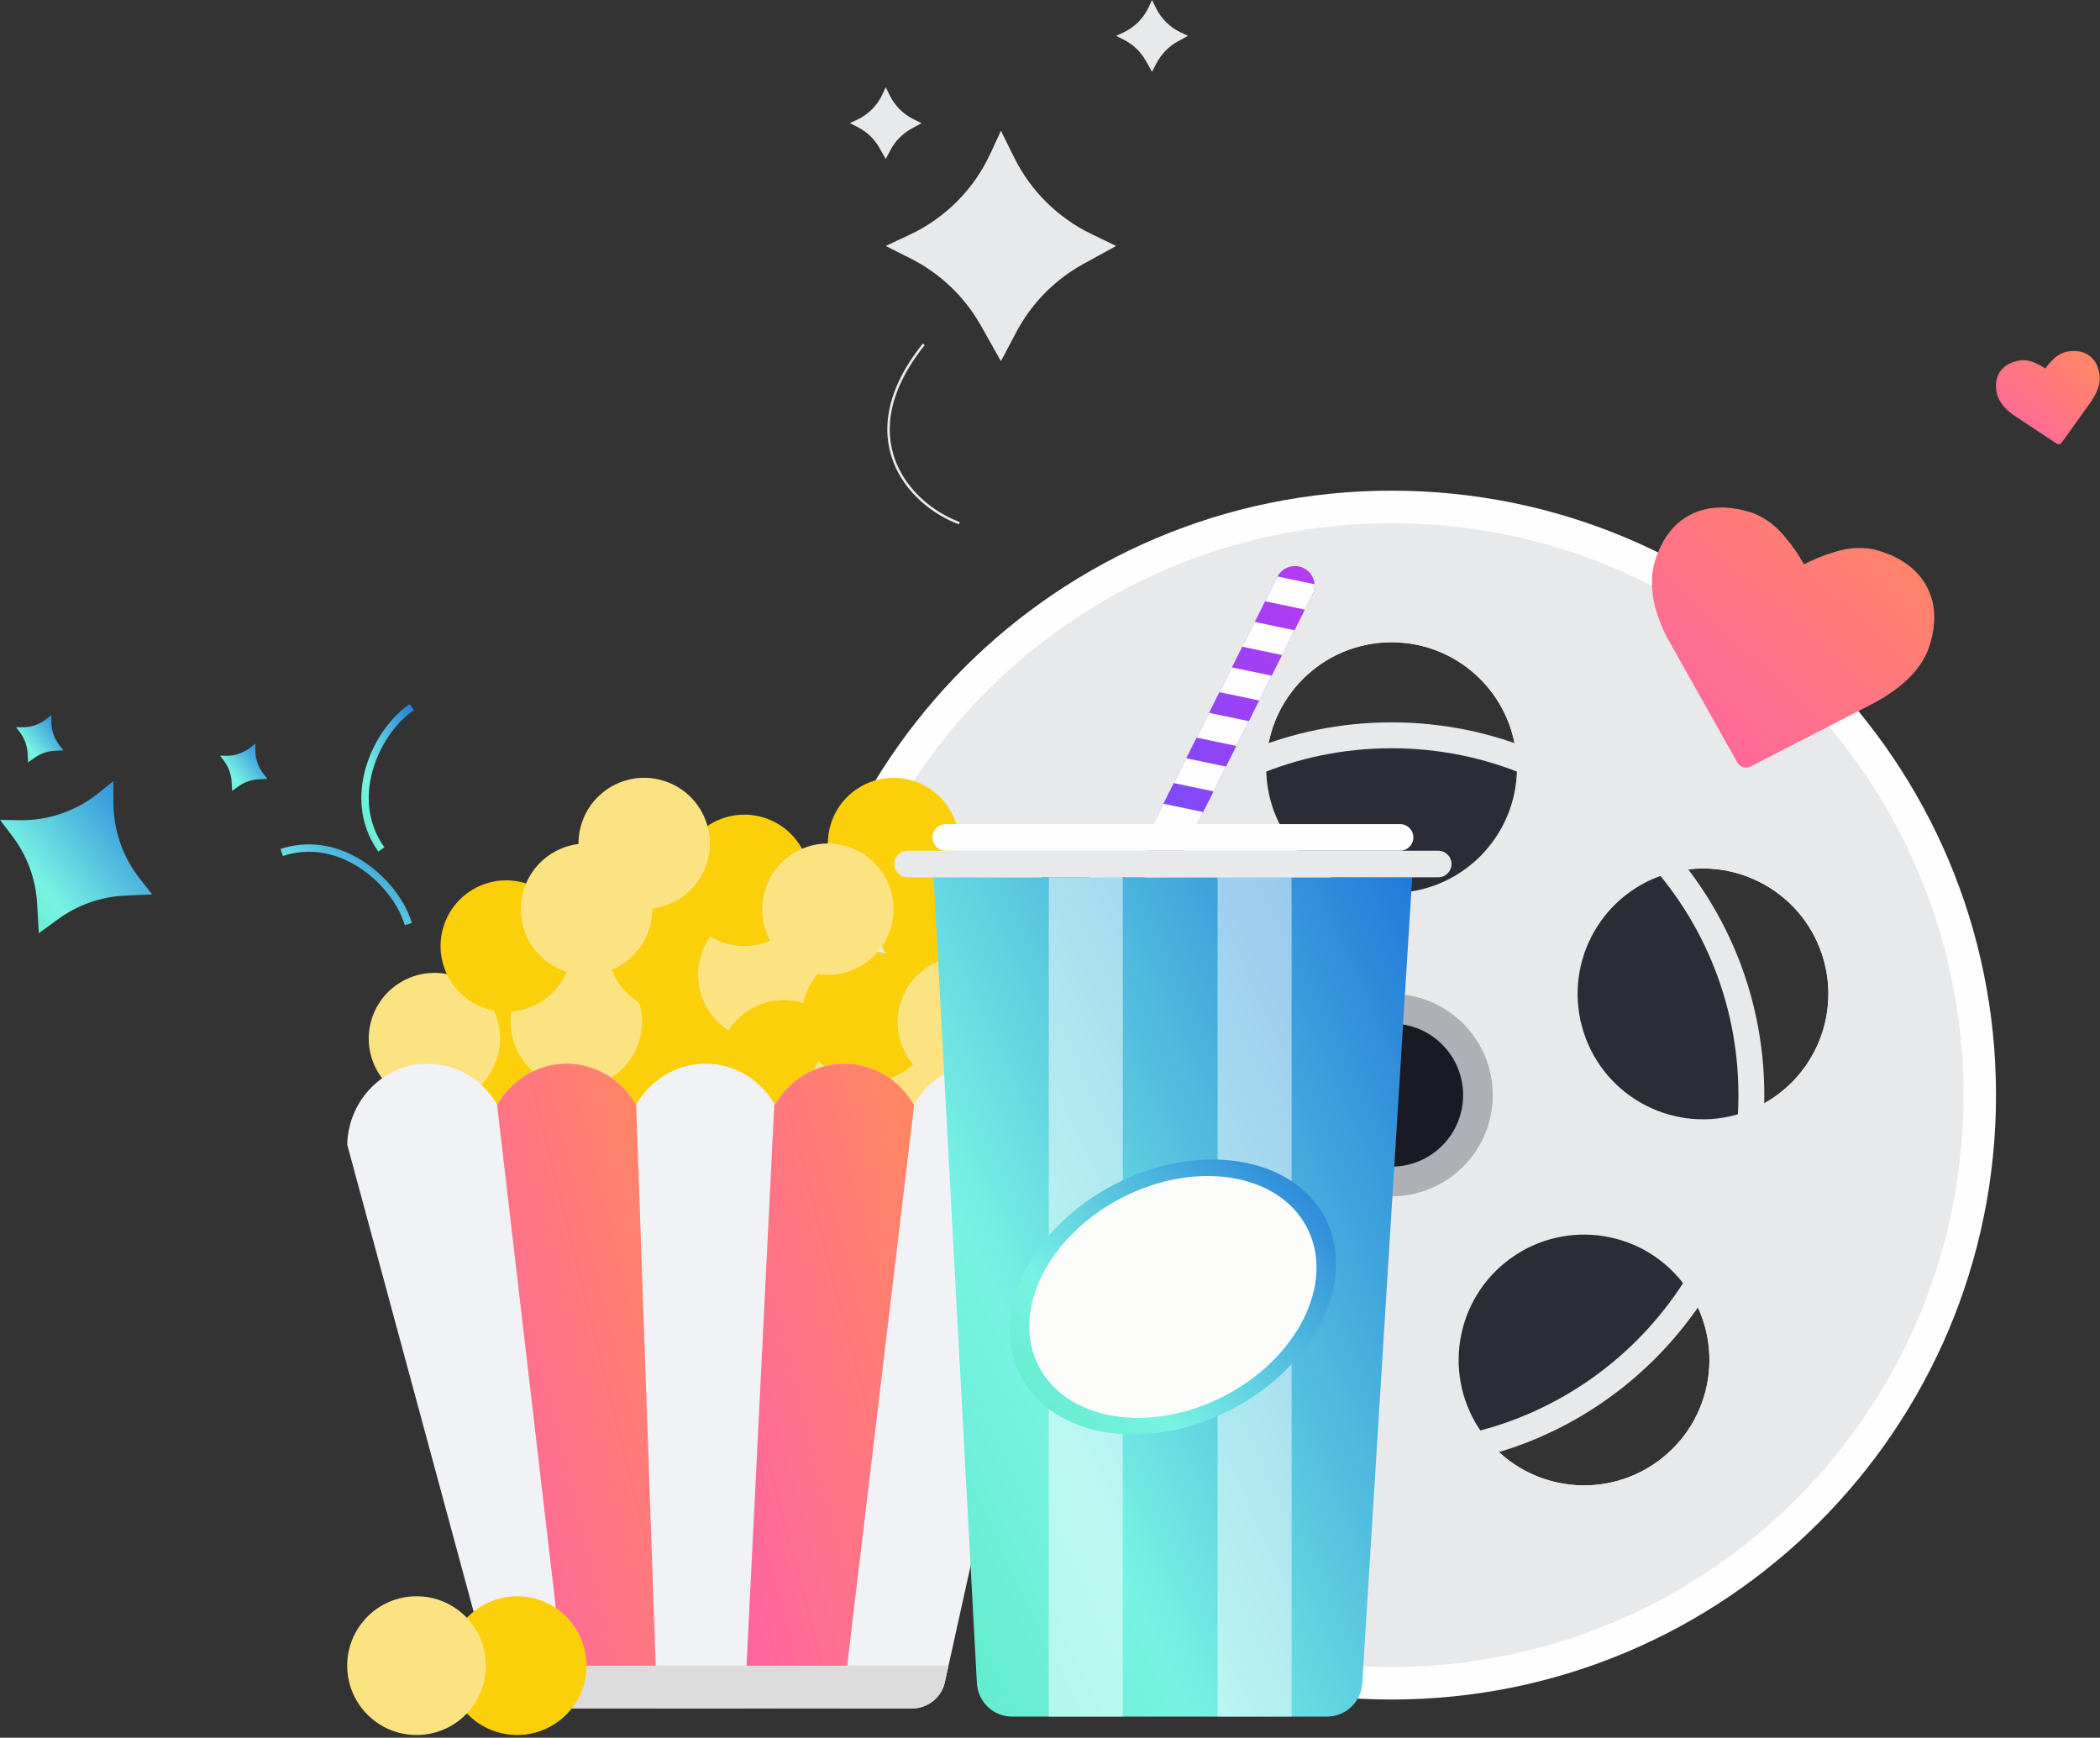 <svg width="852" height="705" viewBox="0 0 852 705" fill="none" xmlns="http://www.w3.org/2000/svg">
<rect x="0" y="0" width="852" height="705" fill="#333333" stroke="none"/>
<g id="All Done">
<path id="Fill 1" fill-rule="evenodd" clip-rule="evenodd" d="M564.591 199.063C700.014 199.063 809.811 308.863 809.811 444.283C809.811 579.703 700.014 689.503 564.591 689.503C429.144 689.503 319.371 579.703 319.371 444.283C319.371 308.863 429.144 199.063 564.591 199.063ZM706.644 451.603C733.374 442.933 747.981 414.223 739.311 387.493C730.644 360.793 701.931 346.153 675.201 354.853C648.504 363.523 633.864 392.233 642.561 418.933C651.231 445.663 679.941 460.303 706.644 451.603ZM683.811 521.863C667.311 499.123 635.514 494.083 612.774 510.613C590.031 527.113 584.994 558.943 601.524 581.653C618.024 604.393 649.851 609.433 672.561 592.903C695.301 576.403 700.341 544.573 683.811 521.863ZM513.711 311.443C513.711 339.523 536.481 362.293 564.591 362.293C592.671 362.293 615.441 339.523 615.441 311.443C615.441 283.333 592.671 260.563 564.591 260.563C536.481 260.563 513.711 283.333 513.711 311.443ZM527.661 581.653C544.161 558.943 539.124 527.113 516.384 510.613C493.671 494.083 461.841 499.123 445.341 521.863C428.811 544.573 433.851 576.403 456.591 592.903C479.331 609.433 511.134 604.393 527.661 581.653ZM389.841 387.493C381.171 414.223 395.781 442.933 422.511 451.603C449.241 460.303 477.921 445.663 486.624 418.933C495.291 392.233 480.681 363.523 453.954 354.853C427.221 346.153 398.541 360.793 389.841 387.493Z" fill="#FEFEFE"/>
<path id="Fill 3" fill-rule="evenodd" clip-rule="evenodd" d="M715.803 444.281C715.803 527.795 648.102 595.496 564.585 595.496C481.071 595.496 413.367 527.795 413.367 444.281C413.367 360.767 481.071 293.063 564.585 293.063C648.102 293.063 715.803 360.767 715.803 444.281Z" fill="#E8E9EB"/>
<path id="Fill 5" fill-rule="evenodd" clip-rule="evenodd" d="M705.303 444.281C705.303 521.996 642.303 584.999 564.585 584.999C486.867 584.999 423.867 521.996 423.867 444.281C423.867 366.563 486.867 303.563 564.585 303.563C642.303 303.563 705.303 366.563 705.303 444.281Z" fill="#2C2C36"/>
<path id="Fill 7" fill-rule="evenodd" clip-rule="evenodd" d="M706.643 451.602C679.943 460.302 651.23 445.665 642.563 418.932C633.863 392.232 648.503 363.522 675.203 354.852C701.933 346.152 730.643 360.792 739.313 387.492C747.98 414.222 733.373 442.932 706.643 451.602ZM672.563 592.905C649.85 609.432 618.023 604.395 601.523 581.655C584.993 558.942 590.033 527.112 612.773 510.612C635.513 494.082 667.313 499.122 683.813 521.862C700.34 544.572 695.303 576.405 672.563 592.905ZM513.71 311.442C513.71 283.332 536.48 260.562 564.59 260.562C592.673 260.562 615.443 283.332 615.443 311.442C615.443 339.522 592.673 362.292 564.59 362.292C536.48 362.292 513.71 339.522 513.71 311.442ZM527.663 581.655C511.133 604.395 479.33 609.432 456.593 592.905C433.853 576.405 428.813 544.572 445.343 521.862C461.843 499.122 493.673 494.082 516.383 510.612C539.123 527.112 544.163 558.942 527.663 581.655ZM389.843 387.492C398.543 360.792 427.223 346.152 453.953 354.852C480.683 363.522 495.293 392.232 486.623 418.932C477.923 445.665 449.243 460.302 422.513 451.602C395.783 442.932 381.173 414.222 389.843 387.492ZM564.59 212.262C436.433 212.262 332.543 316.122 332.543 444.285C332.543 572.415 436.433 676.302 564.59 676.302C692.72 676.302 796.613 572.415 796.613 444.285C796.613 316.122 692.72 212.262 564.59 212.262Z" fill="#E8E9EB"/>
<path id="Fill 9" fill-rule="evenodd" clip-rule="evenodd" d="M707.234 311.244C706.157 310.92 705.353 310.272 704.828 309.3L677.195 260.136C676.88 259.68 676.469 258.969 675.968 258C675.464 257.037 674.72 255.33 673.733 252.885C672.746 250.437 671.939 247.989 671.315 245.538C670.691 243.087 670.334 240.243 670.244 237C670.151 233.757 670.523 230.745 671.357 227.964C674.096 218.823 678.875 212.472 685.694 208.902C692.516 205.332 700.577 204.942 709.883 207.732C712.457 208.503 714.95 209.739 717.362 211.434C719.774 213.129 721.907 215.082 723.755 217.29C725.606 219.495 727.163 221.514 728.426 223.341C729.689 225.168 730.844 227.055 731.891 228.996C733.835 227.949 735.836 227.01 737.897 226.182C739.955 225.351 742.367 224.52 745.127 223.695C747.887 222.87 750.74 222.414 753.686 222.324C756.635 222.234 759.395 222.576 761.969 223.347C771.275 226.137 777.794 230.898 781.526 237.63C785.255 244.362 785.753 252.297 783.014 261.435C780.26 270.615 772.7 278.535 760.337 285.195L710.312 310.944C709.34 311.469 708.314 311.568 707.234 311.244Z" fill="url(#paint0_linear_1_250)"/>
<path id="Fill 11" fill-rule="evenodd" clip-rule="evenodd" d="M835.494 180.201C835.092 180.276 834.723 180.201 834.396 179.97L817.296 168.648C817.116 168.552 816.864 168.39 816.543 168.162C816.219 167.934 815.694 167.505 814.971 166.878C814.245 166.248 813.576 165.591 812.97 164.901C812.361 164.211 811.773 163.35 811.206 162.318C810.639 161.283 810.258 160.248 810.066 159.207C809.436 155.796 809.931 152.946 811.545 150.66C813.159 148.374 815.7 146.91 819.177 146.268C820.137 146.091 821.148 146.076 822.21 146.226C823.272 146.373 824.286 146.652 825.249 147.06C826.215 147.465 827.055 147.861 827.766 148.242C828.477 148.623 829.164 149.043 829.824 149.496C830.28 148.836 830.772 148.2 831.303 147.588C831.828 146.979 832.47 146.31 833.229 145.584C833.985 144.861 834.831 144.24 835.77 143.721C836.709 143.202 837.66 142.854 838.62 142.677C842.094 142.035 844.992 142.494 847.317 144.054C849.642 145.614 851.118 148.098 851.748 151.512C852.381 154.938 851.25 158.754 848.355 162.96L836.439 179.592C836.214 179.925 835.899 180.126 835.494 180.201Z" fill="url(#paint1_linear_1_250)"/>
<path id="Fill 13" fill-rule="evenodd" clip-rule="evenodd" d="M605.639 444.281C605.639 466.955 587.258 485.333 564.584 485.333C541.913 485.333 523.535 466.955 523.535 444.281C523.535 421.607 541.913 403.229 564.584 403.229C587.258 403.229 605.639 421.607 605.639 444.281Z" fill="#AFB0B5"/>
<path id="Fill 15" fill-rule="evenodd" clip-rule="evenodd" d="M593.612 444.281C593.612 460.313 580.616 473.309 564.581 473.309C548.549 473.309 535.553 460.313 535.553 444.281C535.553 428.249 548.549 415.253 564.581 415.253C580.616 415.253 593.612 428.249 593.612 444.281Z" fill="#1A1A24"/>
<path id="Fill 17" fill-rule="evenodd" clip-rule="evenodd" d="M239.172 438.826C235.236 453.01 220.548 461.314 206.367 457.378C192.186 453.442 183.879 438.754 187.815 424.573C191.751 410.389 206.439 402.085 220.62 406.021C234.804 409.957 243.108 424.645 239.172 438.826Z" fill="#FBCF0A"/>
<path id="Fill 19" fill-rule="evenodd" clip-rule="evenodd" d="M201.936 428.491C198 442.672 183.312 450.979 169.131 447.043C154.95 443.107 146.643 428.419 150.579 414.238C154.515 400.054 169.203 391.75 183.384 395.686C197.568 399.622 205.872 414.31 201.936 428.491Z" fill="#FBE381"/>
<path id="Fill 21" fill-rule="evenodd" clip-rule="evenodd" d="M296.752 432.112C292.816 446.293 278.128 454.6 263.947 450.664C249.766 446.728 241.459 432.04 245.395 417.859C249.331 403.675 264.019 395.371 278.2 399.307C292.381 403.243 300.688 417.931 296.752 432.112Z" fill="#FBCF0A"/>
<path id="Fill 23" fill-rule="evenodd" clip-rule="evenodd" d="M259.522 421.778C255.586 435.962 240.898 444.266 226.717 440.33C212.536 436.394 204.229 421.706 208.165 407.525C212.101 393.341 226.789 385.037 240.97 388.973C255.151 392.909 263.458 407.597 259.522 421.778Z" fill="#FBE381"/>
<path id="Fill 25" fill-rule="evenodd" clip-rule="evenodd" d="M247.648 375.735C252.109 361.71 267.094 353.958 281.119 358.419C295.147 362.88 302.899 377.865 298.438 391.89C293.977 405.918 278.989 413.67 264.964 409.209C250.939 404.748 243.187 389.76 247.648 375.735Z" fill="#FBCF0A"/>
<path id="Fill 27" fill-rule="evenodd" clip-rule="evenodd" d="M180.001 375.735C184.462 361.71 199.447 353.958 213.475 358.419C227.5 362.88 235.252 377.865 230.791 391.89C226.33 405.918 211.345 413.67 197.317 409.209C183.292 404.748 175.54 389.76 180.001 375.735Z" fill="#FBCF0A"/>
<path id="Fill 29" fill-rule="evenodd" clip-rule="evenodd" d="M337.132 334.136C341.593 320.111 356.578 312.356 370.606 316.817C384.631 321.278 392.383 336.266 387.922 350.291C383.461 364.316 368.476 372.071 354.448 367.607C340.426 363.146 332.671 348.161 337.132 334.136Z" fill="#FBCF0A"/>
<path id="Fill 31" fill-rule="evenodd" clip-rule="evenodd" d="M284.468 387.448C288.929 373.423 303.917 365.668 317.942 370.132C331.967 374.59 339.719 389.578 335.258 403.603C330.797 417.628 315.812 425.383 301.787 420.922C287.762 416.458 280.007 401.473 284.468 387.448Z" fill="#FBE381"/>
<path id="Fill 33" fill-rule="evenodd" clip-rule="evenodd" d="M292.659 424.328C297.12 410.303 312.105 402.551 326.133 407.012C340.158 411.47 347.91 426.458 343.449 440.483C338.988 454.508 324.003 462.263 309.975 457.802C295.95 453.338 288.198 438.353 292.659 424.328Z" fill="#FBCF0A"/>
<path id="Fill 35" fill-rule="evenodd" clip-rule="evenodd" d="M329.48 436.039C333.941 422.014 348.926 414.262 362.951 418.723C376.979 423.184 384.731 438.169 380.27 452.197C375.809 466.222 360.824 473.977 346.796 469.513C332.771 465.052 325.019 450.067 329.48 436.039Z" fill="#FBE381"/>
<path id="Fill 37" fill-rule="evenodd" clip-rule="evenodd" d="M294.629 382.765C280.487 378.691 272.324 363.922 276.398 349.78C280.475 335.638 295.241 327.475 309.383 331.549C323.525 335.626 331.688 350.392 327.614 364.534C323.54 378.679 308.771 386.839 294.629 382.765Z" fill="#FBCF0A"/>
<path id="Fill 39" fill-rule="evenodd" clip-rule="evenodd" d="M344.649 438.102C330.507 434.028 322.344 419.259 326.421 405.117C330.495 390.975 345.264 382.812 359.406 386.889C373.548 390.963 381.711 405.729 377.634 419.874C373.56 434.016 358.791 442.176 344.649 438.102Z" fill="#FBCF0A"/>
<path id="Fill 41" fill-rule="evenodd" clip-rule="evenodd" d="M374.152 397.6C360.01 393.526 351.847 378.757 355.921 364.615C359.998 350.473 374.764 342.31 388.906 346.384C403.051 350.461 411.211 365.227 407.137 379.369C403.063 393.514 388.294 401.674 374.152 397.6Z" fill="#FBCF0A"/>
<path id="Fill 43" fill-rule="evenodd" clip-rule="evenodd" d="M383.461 440.258C369.319 436.184 361.156 421.415 365.233 407.273C369.307 393.131 384.076 384.968 398.218 389.045C412.36 393.119 420.523 407.885 416.446 422.03C412.372 436.172 397.603 444.332 383.461 440.258Z" fill="#FBE381"/>
<path id="Fill 45" fill-rule="evenodd" clip-rule="evenodd" d="M429.636 391.031C444.351 391.232 456.12 403.328 455.916 418.043C455.715 432.761 443.622 444.527 428.904 444.326C414.189 444.122 402.423 432.029 402.624 417.314C402.825 402.596 414.918 390.83 429.636 391.031Z" fill="#FBCF0A"/>
<path id="Fill 47" fill-rule="evenodd" clip-rule="evenodd" d="M409.409 352.335C424.124 352.536 435.893 364.632 435.689 379.347C435.488 394.065 423.395 405.831 408.677 405.63C393.962 405.426 382.196 393.333 382.397 378.618C382.598 363.9 394.694 352.134 409.409 352.335Z" fill="#FBE381"/>
<path id="Fill 49" fill-rule="evenodd" clip-rule="evenodd" d="M328.496 394.476C314.354 390.402 306.191 375.633 310.265 361.491C314.342 347.349 329.111 339.186 343.25 343.263C357.395 347.337 365.558 362.103 361.481 376.248C357.407 390.39 342.638 398.55 328.496 394.476Z" fill="#FBE381"/>
<path id="Fill 51" fill-rule="evenodd" clip-rule="evenodd" d="M230.58 394.476C216.438 390.402 208.275 375.633 212.349 361.491C216.426 347.349 231.195 339.186 245.334 343.263C259.479 347.337 267.639 362.103 263.565 376.248C259.491 390.39 244.722 398.55 230.58 394.476Z" fill="#FBE381"/>
<path id="Fill 53" fill-rule="evenodd" clip-rule="evenodd" d="M253.975 367.82C239.833 363.746 231.67 348.977 235.747 334.835C239.821 320.693 254.59 312.53 268.729 316.607C282.874 320.681 291.037 335.447 286.96 349.592C282.886 363.734 268.117 371.894 253.975 367.82Z" fill="#FBE381"/>
<path id="Fill 55" fill-rule="evenodd" clip-rule="evenodd" d="M431.595 464.361V464.388L427.935 480.909L384.825 675.759L383.334 682.482C381.954 688.674 376.437 693.12 370.077 693.12H213.132C206.997 693.12 201.624 689.013 200.046 683.073L198.078 675.786V675.759L146.1 483.693L140.865 464.361V464.331C141.345 446.154 155.781 431.547 173.538 431.547C185.499 431.547 195.909 438.186 201.651 448.038C201.678 448.095 201.708 448.152 201.735 448.206C207.42 438.273 217.89 431.547 229.905 431.547C241.893 431.547 252.363 438.273 258.075 448.206C258.075 448.206 258.075 448.176 258.102 448.176C263.787 438.273 274.227 431.547 286.245 431.547C298.065 431.547 308.418 438.075 314.16 447.786C314.244 447.924 314.331 448.065 314.412 448.206C320.097 438.273 330.567 431.547 342.585 431.547C354.6 431.547 365.067 438.273 370.752 448.206C370.809 448.122 370.866 448.038 370.92 447.954C376.605 438.162 387.018 431.547 398.922 431.547C416.679 431.547 431.115 446.178 431.595 464.361Z" fill="#F1F2F6"/>
<path id="Fill 57" fill-rule="evenodd" clip-rule="evenodd" d="M266.657 693.12H230.27L228.245 675.759L201.65 448.038C201.677 448.095 201.707 448.152 201.734 448.206C207.419 438.273 217.889 431.547 229.904 431.547C241.892 431.547 252.362 438.273 258.074 448.206C258.074 448.206 258.074 448.179 258.101 448.179L266.036 675.759L266.657 693.12Z" fill="url(#paint2_linear_1_250)"/>
<path id="Fill 59" fill-rule="evenodd" clip-rule="evenodd" d="M370.923 447.955L343.71 675.76L341.628 693.121H302.004L302.877 675.76L314.163 447.784C314.247 447.925 314.331 448.066 314.415 448.207C320.1 438.271 330.57 431.548 342.585 431.548C354.603 431.548 365.07 438.271 370.755 448.207C370.812 448.123 370.866 448.036 370.923 447.955Z" fill="url(#paint3_linear_1_250)"/>
<path id="Fill 61" fill-rule="evenodd" clip-rule="evenodd" d="M384.823 675.758L383.332 682.481C381.952 688.676 376.438 693.119 370.075 693.119H213.133C206.998 693.119 201.622 689.012 200.047 683.072L198.076 675.785V675.758H384.823Z" fill="#DCDCDC"/>
<path id="Fill 63" fill-rule="evenodd" clip-rule="evenodd" d="M237.959 675.758C237.959 691.301 225.359 703.898 209.816 703.898C194.273 703.898 181.676 691.301 181.676 675.758C181.676 660.215 194.273 647.615 209.816 647.615C225.359 647.615 237.959 660.215 237.959 675.758Z" fill="#FBCF0A"/>
<path id="Fill 65" fill-rule="evenodd" clip-rule="evenodd" d="M197.148 675.758C197.148 691.301 184.548 703.898 169.008 703.898C153.465 703.898 140.865 691.301 140.865 675.758C140.865 660.215 153.465 647.615 169.008 647.615C184.548 647.615 197.148 660.215 197.148 675.758Z" fill="#FBE381"/>
<path id="Fill 67" fill-rule="evenodd" clip-rule="evenodd" d="M532.508 241.192L469.745 366.085C467.774 370.009 462.974 371.596 459.053 369.625C455.132 367.654 453.515 362.842 455.489 358.921L518.327 233.875C520.334 230.068 525.095 228.553 528.968 230.5C530.93 231.484 532.313 233.188 532.949 235.114C533.15 235.717 533.288 236.386 533.312 237.028C533.435 238.411 533.18 239.86 532.508 241.192Z" fill="url(#paint4_linear_1_250)"/>
<path id="Fill 69" fill-rule="evenodd" clip-rule="evenodd" d="M532.506 241.192L529.425 247.327L513.27 243.934L518.325 233.875L533.31 237.028C533.433 238.411 533.178 239.86 532.506 241.192Z" fill="#FEFEFE"/>
<path id="Fill 71" fill-rule="evenodd" clip-rule="evenodd" d="M525.219 255.7L520.161 265.759L504.012 262.366L509.064 252.307L525.219 255.7Z" fill="#FEFEFE"/>
<path id="Fill 73" fill-rule="evenodd" clip-rule="evenodd" d="M515.955 274.13L510.9 284.189L494.736 280.82L499.788 270.761L515.955 274.13Z" fill="#FEFEFE"/>
<path id="Fill 75" fill-rule="evenodd" clip-rule="evenodd" d="M506.677 292.587L501.622 302.646L485.473 299.253L490.525 289.194L506.677 292.587Z" fill="#FEFEFE"/>
<path id="Fill 77" fill-rule="evenodd" clip-rule="evenodd" d="M497.416 311.018L492.358 321.077L476.209 317.684L481.261 307.625L497.416 311.018Z" fill="#FEFEFE"/>
<path id="Fill 79" fill-rule="evenodd" clip-rule="evenodd" d="M488.153 329.45L483.098 339.509L466.934 336.14L471.989 326.081L488.153 329.45Z" fill="#FEFEFE"/>
<path id="Fill 81" fill-rule="evenodd" clip-rule="evenodd" d="M478.877 347.906L473.822 357.965L457.67 354.572L462.725 344.513L478.877 347.906Z" fill="#FEFEFE"/>
<path id="Fill 83" fill-rule="evenodd" clip-rule="evenodd" d="M538.358 696.439H410.66C403.037 696.439 396.743 690.475 396.335 682.864L378.773 355.927H572.948L552.674 682.981C552.206 690.544 545.936 696.439 538.358 696.439Z" fill="url(#paint5_linear_1_250)"/>
<path id="Fill 85" fill-rule="evenodd" clip-rule="evenodd" d="M583.501 355.927H368.218C365.242 355.927 362.824 353.512 362.824 350.533C362.824 347.554 365.242 345.139 368.218 345.139H583.501C586.48 345.139 588.895 347.554 588.895 350.533C588.895 353.512 586.48 355.927 583.501 355.927Z" fill="#E8E9EB"/>
<path id="Fill 87" fill-rule="evenodd" clip-rule="evenodd" d="M568.025 345.14H383.699C380.72 345.14 378.305 342.725 378.305 339.746C378.305 336.767 380.72 334.352 383.699 334.352H568.025C571.001 334.352 573.419 336.767 573.419 339.746C573.419 342.725 571.001 345.14 568.025 345.14Z" fill="#FEFEFE"/>
<mask id="mask0_1_250" style="mask-type:luminance" maskUnits="userSpaceOnUse" x="0" y="0" width="852" height="704">
<path id="Clip 90" fill-rule="evenodd" clip-rule="evenodd" d="M0 703.899H851.919V0H0V703.899Z" fill="white"/>
</mask>
<g mask="url(#mask0_1_250)">
<path id="Fill 89" fill-rule="evenodd" clip-rule="evenodd" d="M425.52 696.438H455.538V355.926H425.52V696.438Z" fill="white" fill-opacity="0.5"/>
<path id="Fill 91" fill-rule="evenodd" clip-rule="evenodd" d="M493.998 696.438H524.016V355.926H493.998V696.438Z" fill="white" fill-opacity="0.5"/>
<path id="Fill 92" fill-rule="evenodd" clip-rule="evenodd" d="M537.719 494.252C550.751 519.497 533.618 554.255 499.454 571.892C465.287 589.526 427.031 583.358 413.999 558.113C400.97 532.868 418.1 498.107 452.267 480.473C486.431 462.839 524.69 469.007 537.719 494.252Z" fill="url(#paint6_linear_1_250)"/>
<path id="Fill 93" fill-rule="evenodd" clip-rule="evenodd" d="M530.289 498.087C541.752 520.299 526.68 550.884 496.617 566.4C466.557 581.916 432.897 576.489 421.431 554.277C409.968 532.065 425.04 501.483 455.1 485.964C485.16 470.448 518.823 475.878 530.289 498.087Z" fill="#FCFDFB"/>
<path id="Fill 94" fill-rule="evenodd" clip-rule="evenodd" d="M442.663 94.867C429.148 88.315 418.192 77.458 411.52 64.003L406.09 53.053L401.794 62.341C395.095 76.819 383.503 88.474 369.055 95.242L359.35 99.796L369.367 104.83C381.412 110.884 391.378 120.394 397.99 132.145L406.09 146.536L412.312 134.767C418.51 123.049 428.011 113.404 439.636 107.029L452.83 99.796L442.663 94.867Z" fill="#E8E9EB"/>
<path id="Fill 95" fill-rule="evenodd" clip-rule="evenodd" d="M478.78 13.023C474.571 10.983 471.157 7.599 469.081 3.408L467.389 0L466.051 2.892C463.966 7.401 460.354 11.031 455.854 13.14L452.83 14.559L455.95 16.125C459.703 18.012 462.808 20.973 464.866 24.633L467.389 29.115L469.327 25.452C471.256 21.801 474.217 18.795 477.838 16.812L481.948 14.559L478.78 13.023Z" fill="#E8E9EB"/>
<path id="Fill 96" fill-rule="evenodd" clip-rule="evenodd" d="M370.739 48.423C366.53 46.383 363.116 43.002 361.04 38.811L359.348 35.4L358.01 38.292C355.925 42.801 352.313 46.431 347.813 48.54L344.789 49.959L347.912 51.528C351.662 53.412 354.767 56.373 356.825 60.033L359.348 64.515L361.286 60.852C363.218 57.201 366.176 54.195 369.797 52.212L373.907 49.959L370.739 48.423Z" fill="#E8E9EB"/>
<path id="Stroke 97" d="M374.781 139.708C344.787 177.154 368.109 204.379 389.184 212.263" stroke="#E8E9EB"/>
<path id="Fill 98" fill-rule="evenodd" clip-rule="evenodd" d="M56.601 356.31C49.797 347.616 46.074 336.906 46.02 325.863L45.975 316.878L40.137 321.621C31.032 329.013 19.611 332.958 7.884 332.757L0 332.622L4.986 339.186C10.983 347.079 14.487 356.58 15.054 366.477L15.747 378.597L23.661 372.84C31.542 367.107 40.932 363.81 50.67 363.363L61.719 362.853L56.601 356.31Z" fill="url(#paint7_linear_1_250)"/>
<path id="Fill 99" fill-rule="evenodd" clip-rule="evenodd" d="M106.907 313.955C104.786 311.246 103.628 307.91 103.61 304.472L103.598 301.673L101.78 303.149C98.942 305.453 95.387 306.68 91.733 306.62L89.279 306.578L90.833 308.621C92.699 311.081 93.791 314.039 93.968 317.12L94.181 320.894L96.647 319.103C99.101 317.318 102.029 316.289 105.059 316.151L108.5 315.992L106.907 313.955Z" fill="url(#paint8_linear_1_250)"/>
<path id="Fill 100" fill-rule="evenodd" clip-rule="evenodd" d="M24.132 302.39C22.011 299.681 20.853 296.345 20.835 292.907L20.82 290.108L19.005 291.584C16.167 293.888 12.612 295.118 8.958 295.055L6.504 295.013L8.058 297.056C9.924 299.516 11.016 302.474 11.193 305.555L11.406 309.332L13.872 307.538C16.326 305.753 19.254 304.727 22.284 304.586L25.725 304.427L24.132 302.39Z" fill="url(#paint9_linear_1_250)"/>
<path id="Fill 101" fill-rule="evenodd" clip-rule="evenodd" d="M167.116 374.462L164.245 375.335C161.179 365.24 152.503 355.238 142.147 349.856C135.931 346.622 126.163 343.55 114.772 347.273L113.836 344.423C123.634 341.225 133.885 342.176 143.53 347.192C154.567 352.931 163.825 363.635 167.116 374.462Z" fill="url(#paint10_linear_1_250)"/>
<path id="Fill 102" fill-rule="evenodd" clip-rule="evenodd" d="M166.208 285.668L167.9 288.146C159.191 294.098 152.249 305.372 150.215 316.865C148.994 323.765 148.991 334.004 155.957 343.754L153.518 345.5C147.53 337.112 145.367 327.047 147.263 316.343C149.429 304.094 156.866 292.052 166.208 285.668Z" fill="url(#paint11_linear_1_250)"/>
</g>
</g>
<defs>
<linearGradient id="paint0_linear_1_250" x1="727.492" y1="153.129" x2="622.31" y2="267.27" gradientUnits="userSpaceOnUse">
<stop stop-color="#FF8960"/>
<stop offset="1" stop-color="#FF62A5"/>
</linearGradient>
<linearGradient id="paint1_linear_1_250" x1="830.859" y1="123.48" x2="793.243" y2="165.356" gradientUnits="userSpaceOnUse">
<stop stop-color="#FF8960"/>
<stop offset="1" stop-color="#FF62A5"/>
</linearGradient>
<linearGradient id="paint2_linear_1_250" x1="234.154" y1="300.76" x2="111.703" y2="331.192" gradientUnits="userSpaceOnUse">
<stop stop-color="#FF8960"/>
<stop offset="1" stop-color="#FF62A5"/>
</linearGradient>
<linearGradient id="paint3_linear_1_250" x1="336.463" y1="300.761" x2="207.573" y2="334.721" gradientUnits="userSpaceOnUse">
<stop stop-color="#FF8960"/>
<stop offset="1" stop-color="#FF62A5"/>
</linearGradient>
<linearGradient id="paint4_linear_1_250" x1="493.994" y1="159.24" x2="374.058" y2="226.264" gradientUnits="userSpaceOnUse">
<stop stop-color="#B739F3"/>
<stop offset="1" stop-color="#6950FB"/>
</linearGradient>
<linearGradient id="paint5_linear_1_250" x1="510.386" y1="113.602" x2="139.772" y2="284.268" gradientUnits="userSpaceOnUse">
<stop stop-color="#1162D7"/>
<stop offset="0.662" stop-color="#78F3E3"/>
<stop offset="1" stop-color="#52E5BB"/>
</linearGradient>
<linearGradient id="paint6_linear_1_250" x1="499.409" y1="391.054" x2="339.804" y2="544.125" gradientUnits="userSpaceOnUse">
<stop stop-color="#1162D7"/>
<stop offset="0.662" stop-color="#78F3E3"/>
<stop offset="1" stop-color="#52E5BB"/>
</linearGradient>
<linearGradient id="paint7_linear_1_250" x1="41.833" y1="272.955" x2="-44.589" y2="342.745" gradientUnits="userSpaceOnUse">
<stop stop-color="#1162D7"/>
<stop offset="0.662" stop-color="#78F3E3"/>
<stop offset="1" stop-color="#52E5BB"/>
</linearGradient>
<linearGradient id="paint8_linear_1_250" x1="102.307" y1="287.995" x2="75.393" y2="309.729" gradientUnits="userSpaceOnUse">
<stop stop-color="#1162D7"/>
<stop offset="0.662" stop-color="#78F3E3"/>
<stop offset="1" stop-color="#52E5BB"/>
</linearGradient>
<linearGradient id="paint9_linear_1_250" x1="19.532" y1="276.427" x2="-7.386" y2="298.161" gradientUnits="userSpaceOnUse">
<stop stop-color="#1162D7"/>
<stop offset="0.662" stop-color="#78F3E3"/>
<stop offset="1" stop-color="#52E5BB"/>
</linearGradient>
<linearGradient id="paint10_linear_1_250" x1="149.949" y1="319.251" x2="104.706" y2="378.662" gradientUnits="userSpaceOnUse">
<stop stop-color="#1162D7"/>
<stop offset="0.662" stop-color="#78F3E3"/>
<stop offset="1" stop-color="#52E5BB"/>
</linearGradient>
<linearGradient id="paint11_linear_1_250" x1="161.036" y1="243.088" x2="115.514" y2="256.177" gradientUnits="userSpaceOnUse">
<stop stop-color="#1162D7"/>
<stop offset="0.662" stop-color="#78F3E3"/>
<stop offset="1" stop-color="#52E5BB"/>
</linearGradient>
</defs>
</svg>
